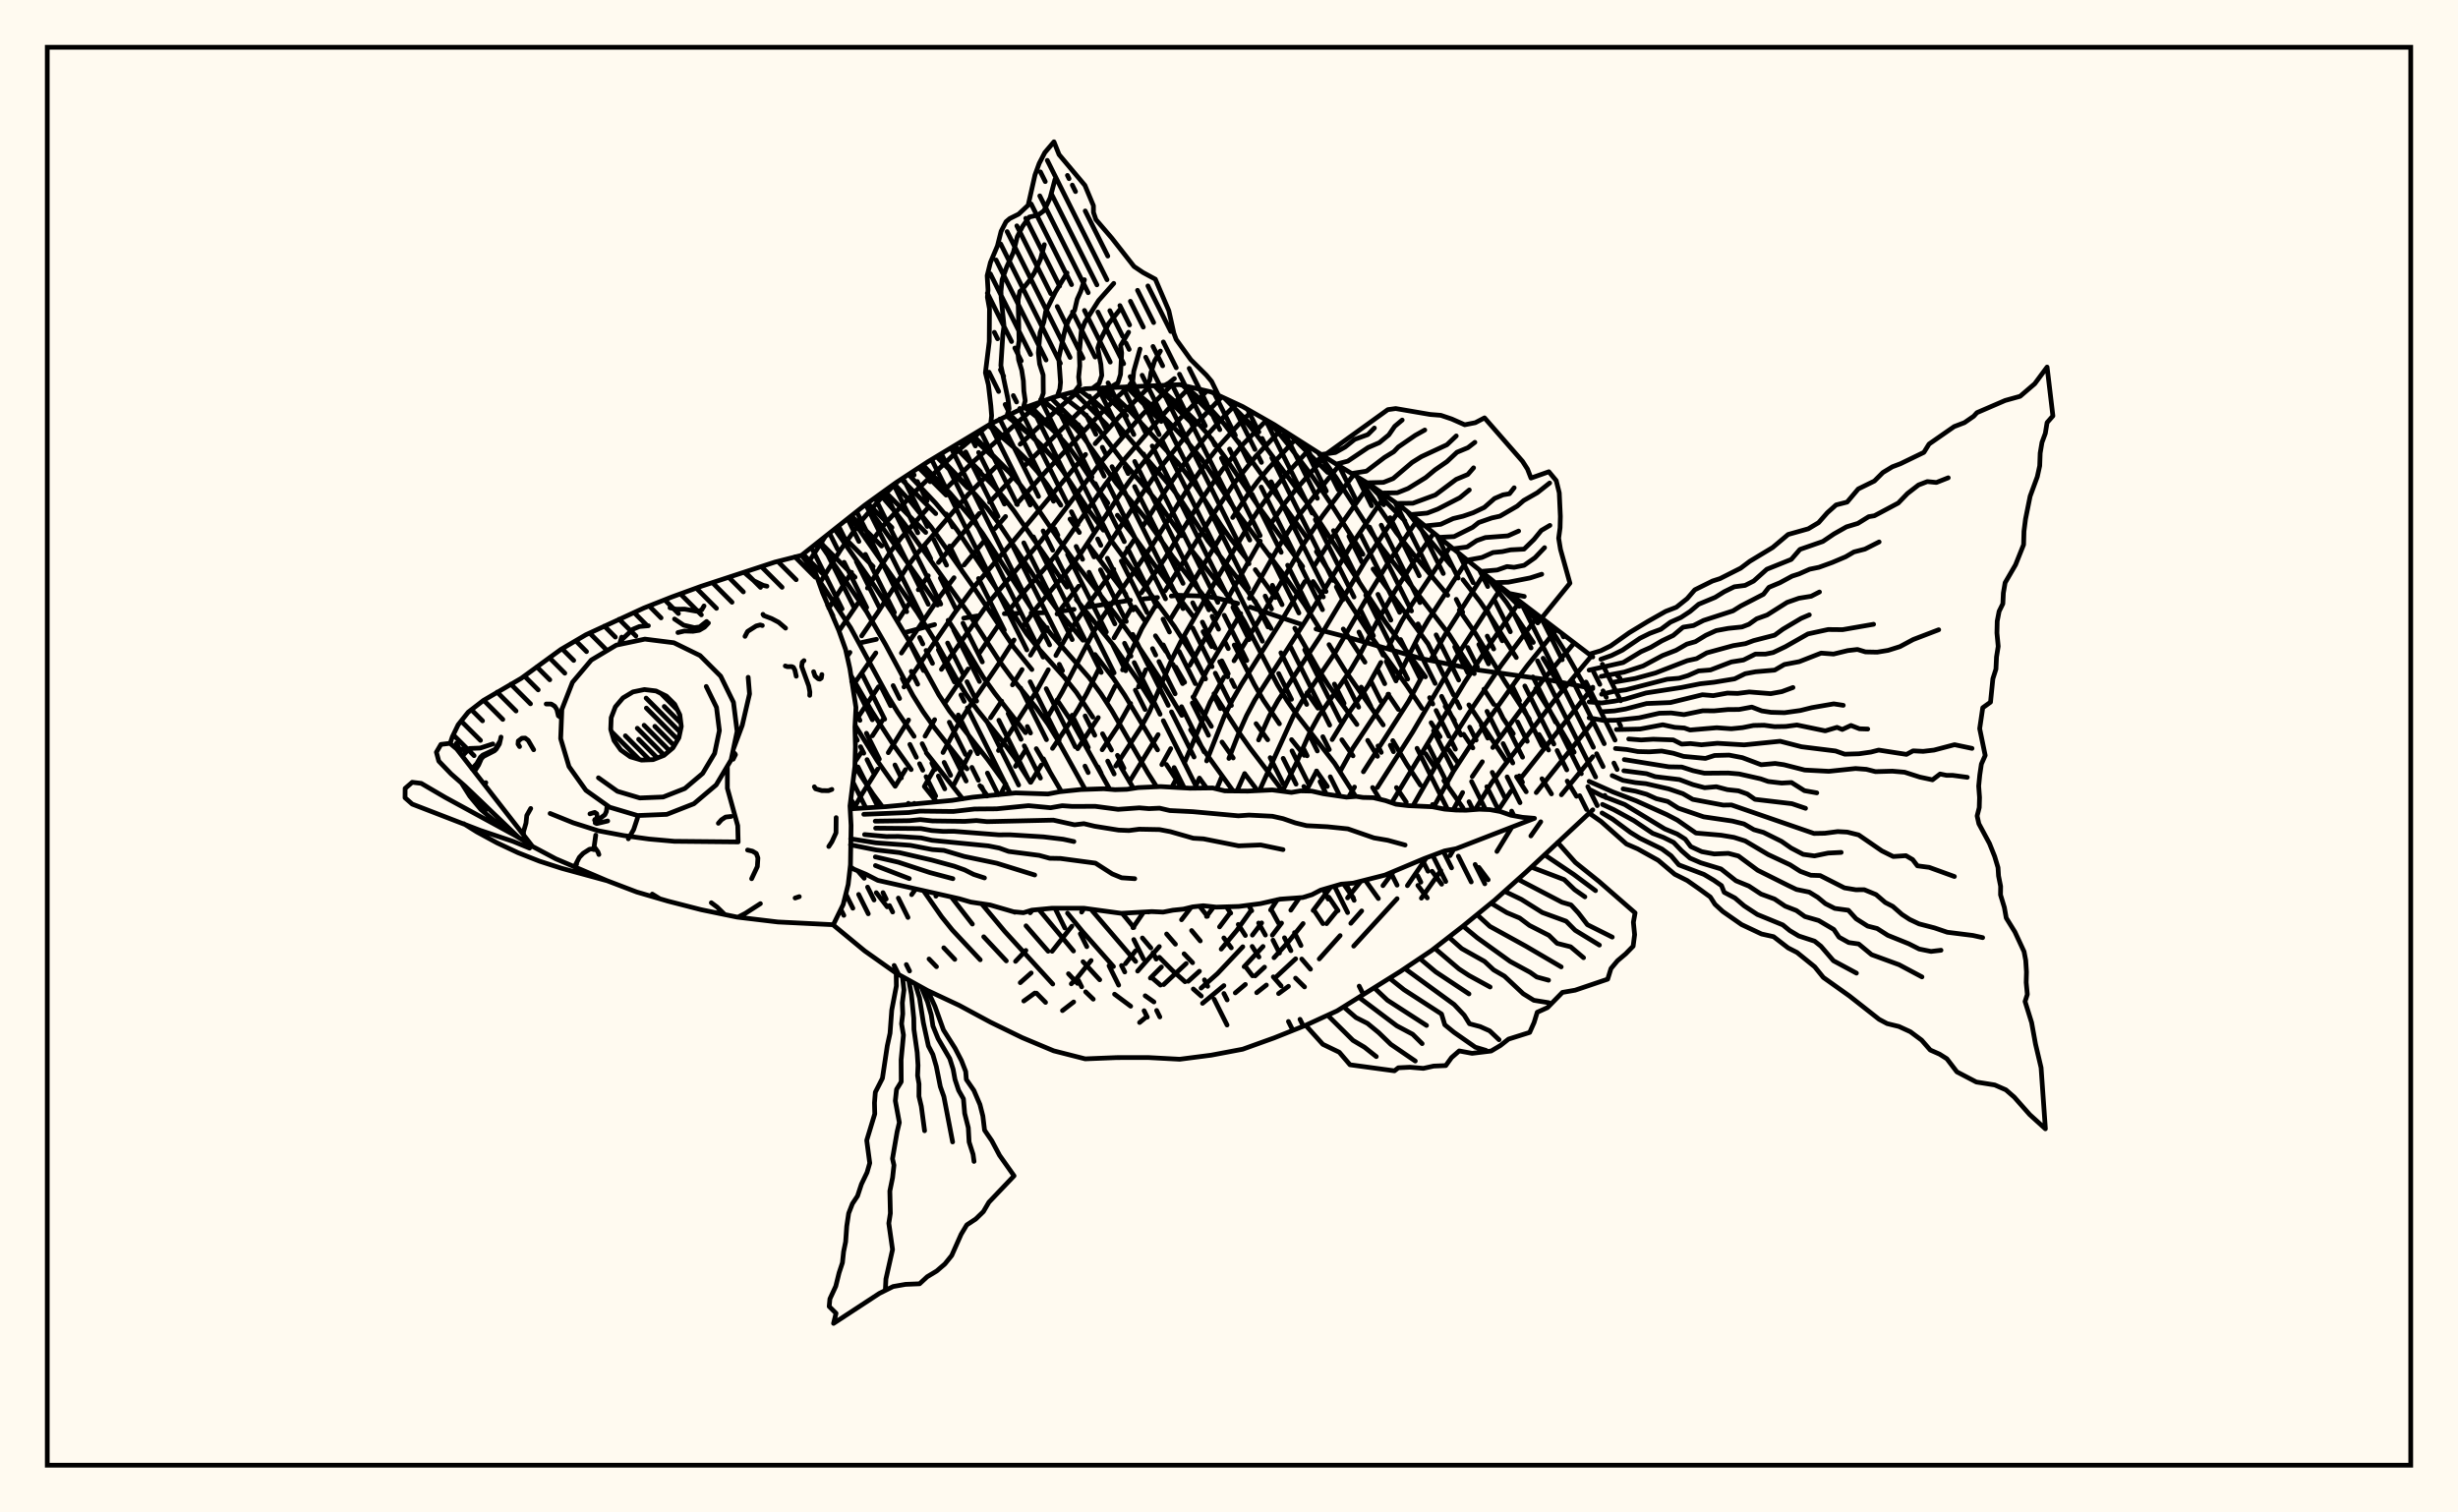 <svg xmlns="http://www.w3.org/2000/svg" width="520" height="320"><rect x="0" y="0" width="520" height="320" fill="floralwhite"/><rect x="10" y="10" width="500" height="300" stroke="black" stroke-width="1" fill="none"/><path stroke="black" stroke-width="1" fill="none" stroke-linecap="round" stroke-linejoin="round" d="
M 169.57 117.49 182.93 106.89 189.59 102.09 196.26 97.72 209.59 89.68 216.25 86.44 222.91 84.05 229.58 82.25 249.57 81.38 256.23 82.93 262.89 86.02 269.56 89.83 282.88 98.32 289.55 102.35 296.21 107.02 316.2 123.19 336.96 139 
M 336.96 171.34 322.87 184.49 316.2 190.46 309.54 195.91 302.88 201.09 296.21 205.56 282.88 213.87 276.22 216.93 269.56 219.59 262.89 221.99 256.23 223.25 249.57 224.11 242.9 223.75 236.24 223.76 229.58 224.03 222.91 222.33 216.25 219.54 209.59 216.3 202.92 212.71 196.26 209.59 189.59 205.9 182.93 201.19 176.29 195.71 
M 336.96 145.69 327.99 143.91 312.47 141.72 300.57 139.32 285.59 134.95 278.41 133.08 
M 275.52 132.17 264.5 128.45 
M 261.83 127.67 257.79 126.63 255.01 126.13 249.25 125.95 247.79 126.11 
M 244.88 126.42 242 126.71 
M 239.14 126.99 230.28 128.41 
M 227.23 128.93 224.16 129.35 
M 221.11 129.62 218.13 129.73 
M 215.26 129.79 212.47 129.84 
M 206.84 130.31 203.87 130.79 
M 197.72 132.15 191.57 133.79 
M 185.41 135.26 182.3 135.94 
M 181.46 184.25 182.83 185.82 
M 185.38 188.87 187.7 191.87 
M 196.54 202.9 198.12 204.53 
M 199.66 200.53 201.99 202.98 
M 180 169.14 181.3 171.02 
M 195.35 188.43 199.22 193.98 201.47 196.77 207.37 203.07 
M 180.85 162.19 184.68 168.02 186.69 170.7 
M 201.24 189.76 205.71 195.51 
M 208.11 198.2 212.89 203.3 
M 219.27 210.13 221.19 212.08 
M 180.89 153.44 185.58 160.96 189.38 166.36 
M 192.17 169.96 192.34 170.17 
M 207.65 191.19 212.55 197.06 222.72 208.2 
M 180.05 142.96 184.44 150.52 188.95 157.51 192.76 162.83 
M 195.55 166.4 198.14 169.65 
M 214.62 192.93 214.69 193.02 
M 217.06 195.88 221.74 201.26 
M 226.04 206.02 227.95 208.06 
M 229.67 209.85 231.28 211.4 
M 169.78 117.33 171.15 119.52 
M 172.87 122.17 179.94 132.79 187.74 147.13 189.87 150.62 193.38 155.79 
M 195.96 159.27 203.66 169.02 
M 219.79 192.44 227.1 201.21 
M 229.12 203.47 232.65 207.3 
M 235.79 210.35 239.2 212.89 
M 173.21 114.63 183.33 129.43 187.35 136.39 193.13 147.13 195.29 150.59 197.69 153.98 204.57 162.68 
M 207.3 166.22 208.91 168.41 
M 225.84 193.21 229.06 197.14 235.56 204.5 
M 242.27 210.68 244.12 211.99 
M 176.59 111.97 184.17 122.77 188.68 129.54 192.76 136.36 198.62 147.02 200.88 150.45 208.94 160.69 212.71 165.88 
M 231.03 192.66 240.25 203.42 
M 243.7 206.87 245.5 208.42 
M 179.88 109.33 194.05 129.56 198.24 136.28 202.19 143.35 204.34 146.86 206.8 150.25 212.19 156.96 214.69 160.35 218 165.52 
M 237.41 193.24 239.87 196.24 
M 241.68 198.45 243.47 200.56 
M 245.27 202.54 247.97 205.27 250.69 207.71 
M 252.45 209.25 254.14 210.74 
M 183.03 106.82 185.88 110.47 198.35 128.02 
M 200.58 131.24 203.81 136.26 208 143.26 210.43 146.66 216.95 155.02 
M 219.23 158.4 224.55 167.47 
M 242.96 192.92 242.99 192.96 
M 246.8 197.61 248.67 199.77 
M 250.5 201.8 252.3 203.69 
M 186.16 104.56 189.16 108.03 191.39 110.91 204.94 129.83 211.44 139.89 213.9 143.23 219.26 149.8 221.68 153.18 223.78 156.6 229.57 167.01 
M 252.09 196.88 253.92 199.08 
M 189.17 102.39 192.41 105.87 197.01 111.54 205.81 124.02 214.44 136.89 218.3 141.66 
M 223.62 148.08 227.07 153.22 234.77 166.99 
M 253.76 191.71 255.45 193.87 
M 258.91 198.44 260.49 200.54 
M 263.49 204.53 264.97 206.46 
M 192.2 100.38 197.92 106.43 200.26 109.2 202.49 112.16 217.2 134.12 219.66 137.17 225.1 143.24 227.72 146.5 231.19 151.73 
M 233.24 155.25 235.14 158.7 
M 236.99 162.06 239.79 166.79 
M 259.47 191.9 260.37 193.2 
M 261.96 195.59 263.46 197.93 
M 264.9 200.24 266.34 202.49 
M 269.37 206.68 271.03 208.59 
M 195.25 98.38 201 104.36 205.64 109.77 207.86 112.84 218.01 128.42 220.1 131.36 222.44 134.27 230.37 143.34 232.9 146.77 235.21 150.34 242.84 163.55 244.7 166.47 
M 264.14 191.55 264.81 192.7 
M 266.27 195.29 267.7 197.84 
M 274.08 206.95 275.98 208.81 
M 198.48 96.41 206.48 104.79 208.84 107.51 211.12 110.5 221.32 125.75 223.31 128.5 229.1 135.46 
M 231.66 138.48 235.52 143.48 237.93 147.06 244.89 158.66 
M 246.75 161.75 249.95 166.58 
M 268.98 192.55 270.47 195.29 
M 275.39 202.91 277.24 205.06 
M 201.88 94.41 209.87 102.48 212.22 105.13 214.48 108.05 225.72 124.23 
M 227.69 126.84 235.6 136.6 240.49 143.56 243.83 148.82 
M 253.75 164.64 255.22 166.68 
M 205.42 92.26 213.54 99.96 215.81 102.53 217.98 105.35 224.12 114.38 228.14 119.91 236.13 130.22 240.62 136.4 245.23 143.37 250.01 151.35 
M 251.87 154.41 255.02 159.25 260.83 167.3 
M 276.15 189.72 276.17 189.75 
M 278.01 192.63 279.87 195.42 
M 209.07 90 215.05 95.14 217.32 97.36 219.48 99.81 221.52 102.52 224.43 106.89 
M 226.36 109.82 228.34 112.67 
M 230.35 115.42 238.15 125.72 
M 240.15 128.45 242.24 131.38 
M 244.44 134.52 246.65 137.82 
M 248.73 141.14 250.61 144.36 
M 252.38 147.46 256.27 153.68 
M 258.52 157 260.89 160.37 
M 263.3 163.67 265.68 166.81 
M 281.12 189.83 283.07 192.68 
M 212.99 88.02 218.78 92.72 221.01 94.88 223.04 97.22 224.93 99.78 230.44 108.14 233.42 112.17 
M 235.43 114.83 248.44 132.52 252.47 138.92 255.04 143.65 
M 256.82 146.77 262.07 154.92 264.49 158.35 270.74 166.54 
M 284.29 187.09 286.33 189.98 
M 216.82 86.23 222.19 90.49 224.37 92.61 226.34 94.87 228.1 97.29 231.53 102.51 234.37 106.44 
M 236.38 109.01 239.47 112.9 245.22 120.87 252.5 130.53 
M 254.52 133.64 256.34 136.8 
M 258.03 139.99 259.73 143.21 
M 265.73 153.11 268.19 156.52 
M 275.83 166.4 276.53 167.36 
M 288.86 186.29 291.6 190.11 
M 220.75 84.83 225.3 88.46 227.42 90.5 229.34 92.69 236.22 102.32 242.4 109.73 248.11 117.81 254.34 125.7 257.47 130.11 
M 261.1 136.47 265.35 144.8 267.27 148.14 270.67 153.14 
M 273.24 156.49 275.92 159.82 
M 278.5 163.12 280.8 166.39 
M 224.5 83.62 228.27 86.54 230.32 88.47 232.21 90.54 237.29 97.28 245.23 106.62 249.95 113.35 
M 251.83 116.09 259.2 125.32 261.27 128.24 263.21 131.4 270.26 144.91 272.27 148.23 274.54 151.47 282.34 161.5 286.8 168.51 
M 299.95 187.33 301.95 189.98 
M 228.43 82.56 231.25 84.64 233.26 86.42 235.13 88.34 248.12 103.49 250.01 106.06 255.52 114.4 263.95 125.05 266 128.07 268.9 132.96 
M 276.52 146.56 278.82 149.84 
M 283.87 156.52 286.24 159.92 
M 290.38 166.62 291.92 169.11 
M 302.96 184.34 304.99 187.08 
M 233.32 82.04 236.3 84.32 238.19 86.07 249.27 97.98 252.97 102.86 258.39 111.25 260.33 113.97 263.43 117.87 
M 265.56 120.53 269.8 126.42 
M 273.92 132.92 278.84 141.53 281.03 144.97 287.06 153.28 
M 289.34 156.65 291.42 160.02 
M 295.42 166.63 297.5 169.71 
M 238.87 81.81 243.23 85.43 246.96 89.03 250.66 92.86 254.29 97.2 261.37 107.94 271.56 121.59 275.96 127.9 279.11 132.91 
M 281.16 136.39 284.44 141.68 292.63 153.38 
M 294.65 156.7 297.54 161.59 300.49 166.11 
M 312.86 183.52 314.83 186.15 
M 244.64 81.64 250.23 86.36 253.92 90.06 255.71 92.1 259.17 96.76 266.29 107.21 275.58 119.86 
M 277.79 123.04 279.96 126.3 
M 284.17 133.08 288.76 140.1 
M 293.64 146.87 295.82 150.1 
M 301.6 159.46 303.51 162.35 
M 305.46 165.16 309.51 170.94 
M 250.61 81.62 255.29 85.65 258.85 89.55 262.35 94.08 276.36 113.61 
M 278.49 116.72 290.31 135 297.67 145.16 300.82 149.86 
M 302.76 152.9 304.66 155.86 
M 306.56 158.72 308.49 161.52 
M 259.26 84.34 261.97 87.27 265.58 91.66 276.44 106.26 293.07 131.6 301.56 143.21 
M 305.73 149.44 307.69 152.44 
M 309.64 155.35 311.59 158.24 
M 268.68 89.33 272.49 94.04 277.84 101.07 281.42 106.38 288.35 117.29 
M 290.48 120.39 302.15 136.29 
M 310.75 149.13 318.81 161.22 
M 320.83 164.34 322.88 167.52 
M 278.9 95.82 282.65 101.03 290.23 112.82 292.32 115.83 306.58 134.26 311.89 142.53 
M 313.93 145.82 316.02 149.03 
M 318.1 152.14 320.14 155.22 
M 326.21 164.76 328.22 167.97 
M 287.4 101.05 295.41 112.7 300.03 118.53 306.28 125.94 
M 308.72 129.09 312.14 134.02 318.3 144.11 323.54 152.15 
M 325.59 155.4 327.61 158.69 
M 331.55 165.26 333.51 168.48 
M 297.75 108.27 300.95 112.43 307.02 119.7 
M 309.5 122.66 313.13 127.32 315.42 130.64 320.78 139.12 
M 324.88 145.7 328.01 150.66 333.02 159.15 
M 314.25 121.65 318.69 127.44 324.38 135.93 
M 326.45 139.27 330.47 145.9 
M 327.07 131.49 331.16 137.93 336.96 148.14 
M 174.55 113.58 170.89 119.19 
M 189.96 101.85 186.38 105.4 182.1 110.34 177.86 116.28 173.34 123.49 
M 208.8 90.17 202.48 95.51 193.91 103.7 187.41 110.57 184.15 114.83 
M 180.15 121.09 175.34 128.67 
M 220.17 85.03 205.81 97.76 200.36 103.16 
M 196.27 107.5 190.68 113.75 188.49 116.58 186.46 119.6 183.51 124.42 
M 181.43 127.73 177.49 133.49 
M 228.4 82.57 223.77 86.56 215.82 93.99 
M 210.6 98.83 204.78 104.66 194.06 117.08 191.92 119.93 185.76 129.49 182.29 134.54 
M 179.81 138.03 179.21 138.86 
M 233.98 82 228.95 86.53 216.69 98.62 
M 214.12 101.22 209.35 106.25 
M 207.17 108.64 198.53 119.02 
M 196.38 121.81 194.27 124.78 
M 192.17 127.93 190 131.23 
M 185.29 138.14 180.41 145.07 
M 238.76 81.82 236 84.35 231.92 88.45 221.22 99.79 215.06 106.65 
M 212.73 109.28 210.5 111.82 
M 208.29 114.36 203.96 119.54 
M 201.83 122.23 198.64 126.48 190.7 138.17 
M 185.84 145.31 181.26 152.12 
M 243.23 81.71 236.72 88.25 231.68 93.87 
M 229.66 96.15 214.85 113.89 206.14 124.06 201.96 129.69 191.24 145.35 
M 186.77 152.29 184.56 155.68 
M 182.28 159.09 180.88 161.18 
M 247.85 81.47 241.68 87.71 233.2 97.41 220.28 114.37 209.28 127.34 199.16 141.62 
M 192.21 152.33 187.92 159.25 
M 185.67 162.73 182.4 167.93 180.61 171.09 
M 251.76 81.89 246.79 86.92 237.82 97.24 233.87 102.45 223.43 117.32 221.11 120.18 216.41 125.49 213.29 129.36 
M 211.38 132.04 207.24 138.1 
M 204.8 141.54 199.91 148.74 
M 197.73 152.26 195.7 155.76 
M 191.57 162.83 189.38 166.36 
M 255.3 82.72 249.66 88.56 245.08 93.89 240.67 99.37 236.73 104.9 228.67 117.03 226.43 120.04 219.36 128.5 216.35 132.59 
M 214.53 135.4 211.66 139.9 204.53 150.33 202.37 153.86 199.5 159.21 
M 197.58 162.81 195.55 166.4 
M 193.42 169.97 193.36 170.06 
M 258.47 83.97 252.5 90.27 245.74 98.59 241.69 104.36 232.71 118.03 
M 228.19 124.04 223.62 129.9 
M 221.55 132.81 218 138.62 
M 216.22 141.66 214.19 144.91 
M 211.91 148.34 209.55 151.86 
M 205.33 159.06 201.63 166.35 
M 261.61 85.43 259.65 87.35 255.29 92.15 250.82 97.72 246.63 103.69 241.86 111.21 
M 239.86 114.31 237.78 117.41 
M 235.63 120.46 227.93 131.05 225.94 134.14 223.38 138.68 
M 221.77 141.7 219.15 146.45 211.23 158.79 
M 193.74 188.07 192.86 189.29 
M 264.76 87.09 262.38 89.42 257.99 94.27 255.8 97.03 251.5 103.04 243.77 115.35 233.28 130.51 231.32 133.72 224.7 146.42 221.75 151.47 
M 217.08 158.49 214.82 162.14 
M 212.79 165.88 211.67 168.09 
M 198.35 189.11 197.99 189.61 
M 267.94 88.91 262.9 94.06 258.47 99.52 254.23 105.63 246.57 117.94 241.46 125.43 
M 239.44 128.48 235.68 134.95 
M 232.38 141.71 229.97 146.6 228.17 149.85 226.13 153.19 222.66 158.34 
M 220.29 161.87 218.06 165.52 
M 271.09 90.83 265.68 96.52 261.18 102.14 256.96 108.39 246.49 124.99 
M 244.47 128.11 241.56 132.99 237.48 141.74 
M 235.89 145.21 234.21 148.55 
M 232.34 151.82 227.99 158.41 
M 274.18 92.82 268.47 98.97 266.17 101.72 263.93 104.71 260.78 109.49 
M 258.78 112.67 247.63 130.97 
M 242.4 141.71 240.84 145.34 
M 239.19 148.83 236.41 153.79 233.17 158.63 
M 277.24 94.78 271.24 101.34 268.94 104.12 266.73 107.15 264.63 110.37 257.35 122.6 249.78 135.78 247.93 139.47 243.16 150.61 241.32 153.97 236.03 162.08 
M 218.41 192.56 217.94 193.13 
M 280.23 96.65 274.03 103.71 271.76 106.52 268.59 111.22 
M 266.61 114.47 251.71 140.76 
M 245.01 155.43 238.94 165.39 
M 217.03 201.09 214.84 203.4 
M 283.23 98.53 274.7 109.13 270.63 115.46 264.3 126.57 
M 262.48 129.81 255.27 141.95 252.52 147.45 
M 247.67 158.39 245.79 161.78 
M 229.35 192.17 228.82 192.98 
M 226.76 195.96 222.58 201.27 
M 218.15 205.86 215.84 207.91 
M 286.38 100.44 279.77 109.16 275.75 115.14 266.28 131.32 261.06 139.81 
M 258.94 143.26 256.02 148.53 250.55 161.44 
M 248.8 164.89 247.93 166.5 
M 218.92 210.11 216.59 211.79 
M 289.73 102.48 282.71 112.36 277.96 119.85 
M 276.05 123.04 271.15 131.26 262.63 144.78 260.71 148.13 258.98 151.6 255.27 160.99 
M 253.74 164.62 252.76 166.73 
M 230.83 203.22 227.75 207.05 226.64 208.15 
M 293.06 104.82 285.69 115.63 276.29 131.19 265.46 148.1 263.71 151.4 262.15 154.91 259.98 160.47 
M 258.54 164.18 257.4 166.91 
M 241.8 193.18 239.68 196.28 
M 227.14 211.99 224.77 213.82 
M 296.49 107.25 288.75 118.83 279.32 134.61 270.37 148.21 268.55 151.45 266.26 156.56 
M 263.32 163.67 261.71 167.3 
M 240.24 201.16 238.08 203.9 
M 299.86 109.99 293.83 118.82 290.01 125.05 282.4 138.16 275.55 148.21 273.61 151.49 266.68 166.74 
M 252 191.95 249.96 194.6 
M 245.26 200.27 240.67 205.46 
M 303.31 112.8 299.29 118.57 295.15 124.97 291.28 131.61 287.74 138.36 285.76 141.72 279.02 151.46 277.2 154.76 274.22 161.52 271.29 167.4 
M 256.77 191.87 255.24 193.9 
M 245.71 204.59 243.37 206.93 
M 306.81 115.68 298.59 128.03 296.51 131.49 293.82 136.71 
M 292.13 140.16 289.34 145.19 284.82 151.57 281.82 156.48 
M 278.55 163.12 276.32 167.36 
M 260.17 193.22 258 196.11 
M 250.94 203.86 246.18 208.31 
M 310.36 118.57 302.15 131.15 300.07 134.71 295.63 143.53 
M 293.79 146.87 286.24 158.25 283.53 163.17 
M 264.62 192.7 261.62 196.89 258.35 200.81 
M 253.74 205.49 251.37 207.62 
M 242.49 215.18 241.08 216.34 
M 313.95 121.41 305.71 134.32 302.62 139.71 
M 300.75 143.27 297.97 148.43 288.43 163.29 
M 286.55 166.52 285.31 168.63 
M 270.22 190.36 268.8 192.54 
M 266.91 195.26 264.95 197.85 
M 262.92 200.31 257.56 205.99 254.1 209.06 
M 317.65 124.29 309.03 137.55 298.86 154.88 291.37 166.63 
M 274.91 189.93 273.08 192.57 
M 271.12 195.3 269.17 197.86 
M 267.2 200.25 263.2 204.53 
M 258.92 208.53 254.4 212.28 
M 321.52 127.23 314.43 137.41 309.91 144.28 294.42 169.84 
M 281.49 187.74 277.8 192.64 
M 275.68 195.4 272.55 199.28 269.52 202.63 
M 267.52 204.62 265.52 206.48 
M 263.46 208.28 261.33 210.07 
M 325.44 130.23 317.55 140.79 310.85 150.71 304.56 160.59 298.92 170.48 
M 287.85 186.52 285.08 189.97 
M 282.85 192.7 280.64 195.43 
M 274.1 202.86 269.94 206.72 
M 267.91 208.41 265.86 210.03 
M 329.27 133.2 323.13 140.8 320.68 144.08 311.69 156.74 307.47 163.21 303.3 170.74 
M 294.69 184.55 292.57 187.38 
M 288.07 192.73 285.77 195.35 
M 283.51 197.95 279.09 202.89 
M 272.58 208.68 270.49 210.22 
M 333.03 136.03 326.26 144.1 315.8 158.16 
M 313.59 161.17 311.46 164.31 
M 309.43 167.68 307.43 171.34 
M 301.74 181.51 297.74 187.38 
M 295.56 190.14 286.38 200.18 
M 336.68 138.79 329.4 147.46 317.7 162.68 315.5 165.69 312.1 171.27 
M 307.57 179.65 306.76 181.03 
M 304.82 184.21 300.7 190.03 
M 336.96 145.4 321.91 164.41 
M 319.67 167.36 316.84 171.59 
M 336.96 152.77 325 167.69 
M 319.84 175 316.68 180.15 
M 336.96 160.1 330.32 168.16 
M 325.95 173.87 323.86 176.86 
M 209.59 89.68 209.78 87.97 209.62 85.88 209.1 81.41 208.47 78.87 209.28 72.27 209.33 65.35 208.89 62.89 209.02 61.36 208.84 58.32 209.53 55.53 211.02 52 211.79 48.93 212.83 46.91 213.62 46.24 215.49 45.31 217.51 43.42 218.96 37.01 219.85 34.57 221.04 32.28 222.97 30 224.05 32.71 229.52 39.22 231.32 43.52 231.33 44.94 231.85 46.46 235.23 50.4 239.91 56.38 241.81 57.66 244.42 59.07 247.27 65.73 248.34 70.51 248.83 71.82 251.91 76.09 255.22 79.38 256.32 80.69 257.77 83.65 
M 256.23 82.93 256.23 82.93 
M 213.02 88.01 213.48 86.46 213.24 84.44 211.74 77.34 212.15 70.83 212.4 68.96 211.8 62.96 211.76 61.64 212 59.18 212.97 56.49 214.39 53.37 215.21 50.08 216.34 47.88 217.73 45.93 219.64 45.48 220.86 44.58 222.16 41.87 223.19 37.96 
M 216.46 86.36 216.89 84.78 216.6 82.76 216.5 80.59 216.15 78.32 215.49 76.13 215.28 74.05 215.59 72.12 215.39 63.45 215.75 61.66 216.38 61.12 217.79 59.35 218.86 57.65 220.14 54.77 220.94 51.76 
M 220.05 85.08 220.71 83.21 220.68 79.33 219.93 77.01 219.67 74.65 220.03 70.38 220.84 68.09 221.23 65.88 223.27 61.78 225.74 57.74 
M 223.67 83.85 224.22 82.28 224.36 80.88 223.99 75.74 225.04 70.93 225.52 69.05 226.12 67.64 227.34 65.63 227.88 63.32 228.62 61.68 229.42 59.18 
M 227.35 82.85 228.39 81.46 228.19 79.77 228.43 77.43 228.33 74.62 228.75 70.09 229.52 68.16 232.42 63.57 235.62 59.96 
M 231.11 82.16 232.53 81.1 233.09 79.44 232.9 77.12 232.23 73.64 232.83 71.81 234.53 68.47 236.98 65.43 
M 234.92 81.94 236.5 81 237.05 79.22 237.29 74.68 237.07 73.13 238.76 70.29 
M 238.73 81.82 239.65 80.5 239.85 78.54 241.17 73.85 
M 242.55 81.74 243.23 80.44 243.49 78.83 244.26 76.37 245.49 74.27 
M 246.36 81.55 247.3 81.02 248.45 80.1 
M 250.18 81.52 250.18 81.52 
M 253.9 82.39 253.9 82.39 
M 179.86 171.14 187.41 170.67 201.39 169.35 205.77 168.67 214.87 167.76 221.71 167.99 224.18 167.51 228.61 167.05 233.49 166.88 235.9 167.08 238.41 167 240.79 166.64 245.51 166.42 251.78 166.77 256.53 166.71 259.12 167.33 263.95 167.38 269.15 167.13 273.21 167.66 275.13 167.33 277.51 167.38 279.92 167.93 284.85 168.66 286.92 168.5 288.33 168.72 290.52 168.77 293.1 169.39 295.32 170.15 297.93 170.46 303.03 170.69 305.6 171.19 308.05 171.39 310.16 171.42 312.94 171.21 315.21 171.3 317.36 171.69 319.63 172.48 322.11 172.93 324.63 173.14 308.06 179.56 305.59 180.04 301.29 181.66 292.98 185.15 286.29 186.85 283.72 187.07 279.39 188.33 277.57 189.28 275.61 189.89 270.82 190.24 266.65 191.19 262.1 191.78 257.31 191.93 254.55 191.63 252.33 191.87 250.36 192.35 248.12 192.58 246.06 192.98 243.65 192.87 237.22 193.24 229.36 192.17 222.47 192.17 218.28 192.57 216.52 193.11 214.42 192.91 209.5 191.48 205.38 190.86 202.93 190.15 185.7 186.26 183.21 184.98 180.64 183.9 179.87 183.37 
M 182.74 172.29 192.25 171.91 194.6 171.61 201.65 171.69 206.16 171.17 210.84 171.13 217.58 170.46 222.25 170.9 224.73 170.47 226.85 170.62 231.7 170.6 236.54 171.24 241.03 170.92 243.07 171.09 245.31 170.99 247.47 171.49 252.33 171.73 261.98 172.61 264.22 172.45 269.18 172.7 271.44 173.21 274.01 174.1 276.41 174.69 280.81 174.92 285.15 175.37 290.67 177.28 293.58 177.78 297.26 178.79 
M 185.16 173.74 192.35 173.64 194.7 173.41 197.25 173.69 204.08 173.78 206.56 173.61 208.82 173.84 222.84 173.52 227.32 174.51 229.3 174.27 231.56 174.81 236.65 175.63 238.84 175.72 240.99 175.44 245.3 175.52 247.6 175.96 252.45 177.35 254.61 177.48 262.04 178.96 266.7 178.77 271.43 179.76 
M 185.24 175.22 194.85 175.31 197.11 175.72 199.52 175.9 201.78 175.88 211.28 176.63 213.69 176.62 220.77 177.06 224.92 177.56 227.19 178.05 
M 182.9 176.57 187.52 176.99 190.04 176.97 194.86 177.28 197.17 177.79 209.09 178.97 211.41 179.43 213.38 180.14 219.85 180.98 222.07 181.59 224.34 181.63 231.75 182.62 235.3 184.9 237.3 185.72 240.06 185.91 
M 179.96 177.47 185.28 178.32 192.58 178.85 197.25 179.75 199.68 179.92 203.99 181.2 210.88 182.64 218.9 185.13 
M 179.92 178.74 185.3 179.82 190.26 180.39 197.08 181.96 201.86 183.26 204.07 184.05 205.97 185 208.27 185.75 
M 185.18 181.3 190.04 182.42 196.7 184.61 201.59 185.91 
M 185.2 183.13 192.36 185.89 
M 196.26 209.59 197.8 212.93 199.59 217.91 202.03 221.76 203.39 224.38 204.3 226.71 204.43 228.39 206.03 230.71 207.31 233.68 207.93 236.13 208.29 239.12 209.82 241.36 211.46 244.44 214.53 248.78 209.21 254.36 208.04 256.35 206.43 257.91 204.52 259.17 203.33 261.15 201.34 265.63 199.9 267.42 198.16 268.92 196.15 270.13 194.54 271.62 191.57 271.74 188.94 272.2 186.02 273.66 176.34 280 176.87 277.86 175.42 276.42 175.57 274.81 176.81 272.14 177.51 269.31 178.22 267.16 178.47 264.81 178.9 262.73 179.13 259.44 179.54 256.71 180.33 254.68 181.42 253.03 182.24 250.54 183.43 248.06 184 246.08 183.36 241.27 185.06 235.67 185 233.34 185.18 231.09 186.68 228.14 187.71 221.26 188.29 218.6 188.65 213.72 189.63 208.6 189.59 205.9 
M 194.92 208.85 196.23 211.99 197.01 214.73 197.36 217.07 198.45 219.73 200.93 223.99 201.64 226.23 202.03 228.38 202.8 230.69 203.82 232.49 204.08 235.57 204.85 238.6 205.02 241.62 205.86 244.24 206.06 245.73 
M 193.59 208.11 194.53 211.14 195.34 216.38 196.41 221.3 197.35 223.11 198.08 225.63 198.93 229.91 199.68 232.02 201.53 241.61 
M 192.25 207.37 192.81 210.4 193.31 215.42 193.35 217.81 194.04 222.69 194.21 225.41 194.12 227.57 194.42 229.34 194.41 231.96 194.91 234.08 195.6 239.24 
M 190.92 206.63 191.23 209.45 190.89 212.15 190.98 214.5 190.73 216.61 191.13 218.99 190.63 224.25 190.66 228.88 189.67 230.48 189.41 232.9 190.26 237.5 189.79 239.45 188.81 245.15 189.12 246.53 188.83 249.16 188.25 252 188.36 256.7 188.03 258.82 188.82 264.38 187.42 270.6 187.3 272.94 
M 329.53 178.24 333.28 182.48 338.27 186.49 345.91 193.14 345.55 195.13 345.81 197.75 345.5 200.19 343.92 201.81 342.19 203.27 340.81 204.92 340.11 207.17 333.23 209.5 330.53 209.97 327.39 213.18 325.21 214.17 324.54 216.35 323.61 218.44 319.14 219.85 317.41 221.21 315.46 222.37 311.43 222.86 308.7 222.35 307.08 223.76 305.86 225.45 303.29 225.56 301.12 226.04 298.29 225.8 295.82 225.92 295 226.56 285.6 225.28 283.33 222.63 279.85 220.95 276.22 216.93 
M 326.75 180.85 332.92 185 337.54 188.44 
M 323.96 183.46 330.92 186.11 333.12 188.24 335.29 189.75 
M 321.14 186.04 330.45 190.9 332.36 191.46 333.94 193.19 335.82 195.64 341.08 198.27 
M 318.3 188.58 321.86 190.29 326.29 193.07 331.33 194.91 333.22 196.82 338.36 199.96 
M 315.43 191.09 318.77 193.09 321.5 194.24 323.57 195.8 327.68 197.9 329.41 199.59 332.27 200.32 335.01 202.63 
M 312.47 193.51 315.19 196 322.75 200.16 330.28 204.57 
M 309.52 195.93 312.5 198.4 319.48 203.42 323.71 205.72 325.11 206.71 327.6 207.39 
M 306.5 198.27 309.22 200.69 314.06 203.41 315.99 205.21 318.28 206.54 322.24 210.25 324.49 211.64 327.65 212.15 
M 303.49 200.61 308.65 205 310.79 206.4 315.24 208.83 
M 300.35 202.78 303.74 205.63 310.77 210.29 
M 297.18 204.91 307.63 212.53 309.76 214.79 310.88 216.6 313.15 217.21 315.14 218.1 317.13 219.98 
M 293.97 206.97 297.02 209.4 304.96 214.54 305.65 216.82 307.58 218.4 312.11 221.56 314.37 222.24 
M 290.73 209 293.51 211.62 301.79 216.96 
M 287.49 211.01 295.5 217.04 298.85 218.82 300.86 220.81 
M 284.25 213.03 286.86 215.29 289.29 216.52 291.66 218.47 294.24 220.96 299.41 224.49 
M 280.86 214.8 286.23 220.12 288.65 221.56 291.16 223.55 
M 336.19 138.42 338.66 137.68 340.74 136.66 344.67 133.87 348.58 131.5 352.38 129.35 354.65 128.47 356.93 126.65 358.54 124.79 362.29 122.93 363.87 122.42 368.25 120.21 370.17 118.76 375.01 115.84 378.29 113.08 382.55 111.88 384.73 110.58 386.57 108.49 388.43 106.83 390.77 106.23 393.12 103.45 396.54 101.77 398.33 99.98 400.34 98.76 402.04 98.12 407.01 95.71 408.1 93.95 413.42 90.25 415.59 89.42 417.54 88.07 418.23 87.31 424.2 84.73 427.36 83.85 430.46 81.19 433.07 77.66 434.3 88 433.07 89.41 432.7 91.68 431.99 93.61 431.61 95.87 431.51 98.56 431 100.87 429.48 105 428.51 109.81 428.18 112.4 428.1 115.24 426.4 119.49 424.19 123.29 423.82 125.46 423.71 127.74 422.92 129.35 422.52 131.42 422.46 133.92 422.73 136.75 422.37 139 422.25 141.57 421.6 143.61 421.1 148.56 419.46 149.74 418.81 154.16 419.98 159.83 419.17 161.66 418.83 163.96 418.6 166.31 418.78 168.71 418.72 170.86 418.27 172.63 418.64 174.29 420.88 178.45 421.98 181.2 422.69 183.56 422.8 185.32 423.24 187.52 423.22 189.33 424.03 191.99 424.43 194.22 426.26 197.17 428.2 201.34 428.55 203.18 428.71 205.63 428.65 207.86 428.89 210.39 428.41 211.89 429.8 216.36 430.62 220.89 431.8 225.89 432.71 238.83 429.4 235.83 426.13 232.13 424.36 230.59 421.99 229.55 418.1 228.93 413.99 226.78 411.87 224.01 410.32 223.03 408.35 222.16 406.53 220.07 404.14 218.29 401.72 217.18 399.23 216.57 397.54 215.67 391.26 210.73 385.73 206.8 383.92 204.56 380.17 201.52 378.28 200.55 375.21 198.18 372.66 197.61 368.44 195.62 364.47 192.85 362.8 191.32 361.82 189.78 359.6 188.16 356.96 186.31 354.29 184.97 350.8 182.02 346.49 179.62 344.08 178.57 338.7 173.8 336.19 172.04 
M 338.67 139.48 340.92 138.69 343.24 137.55 346.94 135.04 349.04 134 351.36 133.14 353.38 131.64 355.59 130.65 357.53 129.38 359.36 127.84 362.86 126.38 364.76 125.2 366.9 124.15 369.17 123.86 371 122.93 373.78 120.44 378.95 118.36 380.79 116.24 385.63 114.56 387.98 112.97 390.63 111.47 393.04 110.74 395.33 109.32 396.54 109.12 401.59 106.43 403.53 104.42 405.87 102.61 407.73 101.89 409.65 102.08 412.16 101.09 
M 336.19 141.78 343.4 140.17 347.17 137.88 349.22 136.97 351.57 135.59 353.98 134.44 356.06 132.7 358.27 132.35 360.39 131.27 366.63 129.24 368.27 128.21 373.07 125.73 374.21 124.27 376.55 123.29 379.12 121.9 380.61 121.42 382.84 120.43 384.8 120.03 387.61 119.01 390.46 117.8 392.21 116.78 394.53 116.18 397.54 114.66 
M 338.74 143.11 343.6 142.2 347.61 140.9 351.69 138.71 354.57 137.59 356.86 136.28 358.67 135.76 360.88 134.41 363.06 133.42 365.61 132.95 368.52 132.65 369.98 132.09 371.63 130.92 373.84 130.12 378.07 127.45 380.58 126.57 383.16 126.15 384.92 125.25 
M 341.12 144.38 345.91 143.56 350.24 142.38 356.95 139.78 358.92 139.35 361.08 138.13 366.67 136.6 369.26 136.18 370.97 135.54 375.43 134.39 377.18 133.12 381.02 130.84 382.77 130.09 
M 338.82 146.88 341.3 146.31 343.96 145.96 352.69 143.71 355.21 143.5 357.08 142.94 359.34 141.95 361.85 141.75 366.29 140.05 368.84 139.64 371.36 138.39 373.5 138.39 375.12 138.06 377.72 136.82 382.48 134.12 386.76 133.19 389.81 133.22 396.37 132.08 
M 336.19 148.51 338.85 148.73 341.47 148.36 343.85 147.9 348.24 146.61 355.71 145.46 359.69 144.67 362.61 144.35 366.97 143.63 369.2 142.54 371.39 142.13 375.44 141.78 377.49 140.59 380.64 139.99 385.27 138.18 387.89 138.38 390.9 137.65 392.95 137.41 394.66 137.93 397.12 137.98 399.43 137.6 401.94 136.81 404.74 135.31 410.14 133.24 
M 339.04 150.57 341.54 150.41 343.89 150.01 348.34 148.85 353.39 148.64 360.16 146.99 362.45 147.18 365.45 146.64 367.61 146.71 370.06 146.4 374.6 146.76 376.96 146.33 379.31 145.46 
M 336.19 151.87 339.2 152.42 341.89 152.38 346.77 151.87 351.05 150.9 353.55 150.84 356.25 151.2 360.24 150.38 362.62 150.4 365.57 150.12 367.88 150.11 370.6 149.6 372.71 150.41 374.67 150.71 377.52 150.79 380.89 150.32 383.3 149.72 387.94 148.92 389.95 149.23 
M 341.96 154.36 346.95 154.25 351.77 153.34 354.31 153.89 356.33 154.03 357.53 154.45 363.18 153.97 366.26 154.19 368.65 153.95 370.95 153.49 373.21 153.44 375.42 153.74 377.78 153.7 380.14 153.39 386.14 154.63 388.63 153.89 389.74 154.34 391.58 153.49 393.38 154.19 395.13 154.25 
M 344.56 156.35 347.21 156.56 349.74 156.4 353.99 156.55 355.76 157.44 357.63 157.32 359.95 157.58 363.32 157.26 368.99 157.6 376.59 156.83 381.13 158 388.32 158.89 390.27 159.57 393.28 159.48 395.8 159.12 397.44 158.7 403.32 159.61 404.72 158.86 406.86 158.97 409.16 158.7 413.49 157.56 417.19 158.34 
M 341.76 158.36 344.16 158.58 346.5 159.01 348.94 159.07 351.54 158.9 354.01 159.37 356.16 160.03 360.79 160.46 362.73 159.84 365.8 159.76 368.6 160.3 372.59 161.8 375.54 161.53 377.4 161.8 381.79 162.92 386.9 163.19 392.55 162.6 394.83 162.77 396.78 163.26 400.34 163.16 402.92 163.38 406.13 164.41 408.83 164.99 410.44 163.76 411.78 164.04 413.06 164.04 416.19 164.46 
M 343.63 160.71 353.08 162.24 355.8 162.29 358.18 163.06 360.59 163.59 365.59 163.55 367.92 163.75 372.47 164.78 374.07 165.34 376.92 165.68 378.99 165.56 381.74 167.29 384.35 167.75 
M 343.53 163.07 348.33 163.69 350.16 164.32 355.3 164.94 358.13 166 360.63 166.66 363.1 166.45 365.44 167.07 367.77 167.32 369.65 167.99 371.27 169.12 379.08 170.04 381.97 171.02 
M 341.06 164.09 343.33 165.1 345.97 165.58 348.18 165.8 353.05 166.92 356.03 167.93 358.11 169.13 364.56 170.34 366.3 170.31 383.76 176.34 386.03 176.3 388.78 175.94 390.79 176.05 393.2 176.65 398.12 180.03 400.52 181.22 403.21 181.04 404.63 181.87 405.64 183.19 408.12 183.51 413.46 185.45 
M 343.37 166.91 346.02 167.4 348.35 168.05 350.4 168.98 352.83 169.58 355.06 170.99 360.42 172.82 366.47 173.71 368.95 174.33 371.04 175.54 373.06 176.11 376.89 178.01 378.91 179.42 381.47 180.76 383.86 181.09 386.75 180.49 389.51 180.35 
M 336.19 165.32 341.23 167.56 346.17 169.45 352.62 172.35 354.84 173.51 358.78 176.25 364.1 176.71 366.83 177.17 369.2 177.92 374.06 180.8 378.7 182.97 380.87 184.36 383.08 185.18 385.06 185.25 390.19 187.85 392.59 188.25 394.39 188.24 396.89 189.27 398.84 190.95 400.43 191.77 402.37 193.47 403.99 194.53 405.98 195.47 409.25 196.32 411.95 197.24 417.37 197.92 419.44 198.38 
M 336.19 167 338.92 168.37 343.7 170.21 352.19 175.38 354.8 176.45 356.52 177.54 357.69 179.12 360.02 180.19 362.66 180.68 365.64 180.55 367.77 181.11 371.85 184.13 378.32 187.36 380.05 188.19 382.75 188.75 384.55 189.85 386.17 191.19 388.16 192.2 391.03 192.59 392.67 194.39 395.11 195.94 397.12 196.45 399.37 197.89 403.81 199.68 406.01 200.79 408.52 201.3 410.63 201.05 
M 339.01 170.2 341.38 171.29 345.66 173.63 349.63 176.31 351.91 177.17 354.07 178.24 355.76 180.01 357.53 181.56 359.82 182.55 364.09 183.85 367.25 186.35 369.98 187.47 372.55 189.16 375.41 190.21 377.66 191.72 380.04 192.65 381.83 193.92 384.75 194.76 387.96 196.66 389.05 198.28 391.1 199.42 393.21 199.72 395.94 201.98 401.75 204.11 406.6 206.69 
M 338.92 172 341.15 173.31 344.93 176.12 346.95 177.36 351.6 179.63 353.53 181.06 355.17 182.99 360.47 185 362.56 186.24 364.19 187.37 364.76 188.79 367.04 190 368.99 191.66 371.77 193.48 377.16 195.69 378.63 196.89 380.53 198.03 383.89 199.13 385.22 200.19 387.87 203.27 392.74 205.89 
M 276.22 94.14 277.99 97.91 293.6 86.67 295.27 86.44 302.55 87.69 304.81 87.87 307.12 88.65 309.87 89.87 312.11 89.43 314.06 88.41 322.1 97.61 323.15 99.25 323.89 101.15 327.67 99.81 329.23 101.69 329.87 104.28 330.1 109.24 330.04 111.67 329.74 113.87 330.13 116.24 332.13 123.39 325.31 131.8 322.87 128.25 
M 279.45 96.17 282.5 95.74 284.58 94.57 286.59 92.96 289.37 91.95 290.76 90.56 
M 282.69 98.2 285.13 97.57 289.42 94.69 291.8 93.66 293.81 92.01 295.06 90.2 296.64 88.87 
M 285.95 100.18 289.08 99.69 292.88 96.79 294.86 95.57 295.82 94.57 299.4 92.11 301.42 90.98 
M 289.22 102.15 292.67 102.06 294.72 101.25 298.75 97.83 300.69 96.62 306.11 94.1 308.08 92.23 
M 292.36 104.32 295.6 104.26 297.87 103.36 301.61 101.05 303.57 99.42 306.11 97.67 308.22 95.69 310.55 94.72 312.02 93.58 
M 295.48 106.51 298.89 106.48 303.66 104.72 308.06 101.42 310.52 100.39 311.74 98.98 
M 298.49 108.87 301.93 108.56 304.14 107.72 308.83 105.31 310.84 103.66 
M 301.45 111.28 304.79 110.93 307.41 109.72 309.53 109.21 311.66 108.48 314.01 107.36 316.17 105.47 317.96 104.7 319.34 104.46 320.33 103.2 
M 304.4 113.7 307.61 113.53 311.55 111.57 312.81 110.56 315.59 109.59 317.31 109.21 320.96 107.09 322.34 105.9 325.23 104.25 327.84 102.19 
M 307.35 116.12 310.37 115.73 312.4 114.38 314.24 113.73 319.01 113.37 321.27 112.36 
M 310.31 118.53 313.5 117.95 315.86 116.9 317.83 116.71 319.57 116.33 322.42 116.18 324.51 114.14 326.07 112.23 327.89 111.16 
M 313.3 120.9 316.74 120.6 318.81 119.87 320.31 120.03 322.44 119.61 324.73 118 326.76 115.87 
M 316.3 123.27 319.09 123.18 323.7 122.28 326.16 121.49 
M 319.34 125.57 322.47 126.19 
M 95.23 157.3 95.7 155.88 96.93 153.34 99.05 150.68 102.26 148.2 110.27 143.52 118.65 137.41 123.93 134.31 136.22 128.64 142.17 126.29 148.29 124.06 163.93 118.93 169.57 117.5 172.58 121.36 174.01 125.38 177.45 133.38 178.89 137.41 179.8 141.48 181.08 149.67 180.87 153.83 180.97 157.97 180.86 162.13 179.82 170.51 180.05 174.64 179.92 182.94 179.44 187.13 178.38 191.37 176.29 195.65 164.56 195.07 155.94 194.04 148.33 192.47 141.34 190.67 134.71 188.73 128.44 186.34 117.57 181.7 112.39 178.94 
M 109.8 177.27 104.84 173.88 101.72 171.26 99.39 168.46 97.61 165.64 
M 158.28 143.3 158.57 146.81 157.03 153.45 155.15 158.49 
M 153.88 162.09 153.88 166.79 156.07 174.7 156.16 178.13 142.65 178 137.31 177.52 131.97 176.79 126.57 175.77 121.28 174.09 116.38 172.11 
M 109.78 177.25 98.42 166.36 95.43 163.74 92.83 161.04 92.32 159.15 93.28 157.5 95.19 157.27 96.63 158.47 112.48 178.86 
M 112.04 179.45 108.53 178.01 101.63 175.7 87.21 170.13 85.69 168.79 85.71 166.81 87.21 165.51 89.11 165.74 94.19 168.71 108.93 176.74 112.36 178.77 
M 123.95 167.21 120.37 162.18 118.61 156.27 118.86 150.11 121.11 144.36 125.09 139.65 130.39 136.49 136.43 135.22 142.56 135.99 148.1 138.7 152.46 143.06 155.17 148.6 155.94 154.73 154.67 160.77 151.51 166.07 146.8 170.05 141.06 172.3 134.89 172.55 128.98 170.79 123.95 167.21 
M 149.41 145.24 151.58 149.67 152.19 154.57 151.18 159.4 148.65 163.64 144.88 166.83 140.29 168.63 135.35 168.83 130.62 167.42 126.6 164.56 
M 131.33 158.68 129.9 156.67 129.2 154.31 129.3 151.84 130.19 149.54 131.79 147.66 133.91 146.39 136.33 145.89 138.78 146.19 140.99 147.28 142.74 149.02 143.82 151.24 144.13 153.69 143.62 156.1 142.36 158.23 140.47 159.82 138.17 160.72 135.71 160.82 133.34 160.12 131.33 158.68 
M 129.47 154.91 135.24 160.68 
M 132.3 155.68 137.37 160.75 
M 135.1 156.41 139.06 160.37 
M 134.82 154.08 140.52 159.78 
M 136.26 153.45 141.64 158.83 
M 138.53 153.67 142.63 157.77 
M 136.74 149.81 143.4 156.47 
M 136.69 147.7 143.88 154.89 
M 140.52 149.47 144.04 152.99 
M 139.94 146.82 143.32 150.21 
M 98.83 167.57 102.69 171.43 
M 95.9 155.48 100.3 159.88 
M 97.55 152.56 101.65 156.65 
M 99.73 150.16 102.08 152.51 
M 102.32 148.16 106.37 152.21 
M 105.17 146.43 109.17 150.43 
M 108.07 144.75 112.23 148.91 
M 110.93 143.03 113.86 145.96 
M 113.57 141.09 116.31 143.83 
M 116.23 139.16 119.49 142.43 
M 118.9 137.26 121.37 139.73 
M 121.79 135.56 124.08 137.86 
M 124.73 133.93 128.45 137.65 
M 127.85 132.46 130.18 134.79 
M 130.97 131.01 134.53 134.56 
M 134.13 129.59 136.74 132.2 
M 137.33 128.2 139.85 130.73 
M 140.61 126.9 143.52 129.81 
M 143.93 125.64 148.38 130.09 
M 147.29 124.42 151.57 128.71 
M 150.72 123.27 154.86 127.42 
M 154.18 122.15 157.26 125.23 
M 157.61 121.01 160.89 124.28 
M 161.06 119.87 165.45 124.26 
M 164.54 118.77 168.43 122.66 
M 168.17 117.81 172.47 122.12 
M 173.87 142.72 173.75 143.47 173.44 143.69 173.12 143.63 172.42 143.03 172.12 142.12 
M 155.01 159.17 155.43 159.39 155.59 159.67 155.1 160.64 
M 176.89 172.99 176.86 176.21 175.99 178.1 175.33 179.1 
M 168.21 190 169.09 189.71 
M 105.49 173.59 105.37 173.08 
M 102.51 166.06 102.78 165.59 
M 137.17 132.39 135.26 132.56 133.92 133.12 131.65 135.23 131.17 136.33 
M 160.87 191.19 157.66 193.26 156.11 194.06 
M 153.33 193.5 151.69 191.9 150.48 191 
M 148.94 128.2 148.44 129.05 147.54 129.36 144.88 128.88 143.05 128.89 141.74 128.59 
M 132.93 177.47 134.05 175.52 134.86 173.09 
M 110.77 176.63 110.74 176.01 111.28 174.14 111.44 172.54 112.28 171.05 
M 175.99 167.02 175.28 167.29 173.86 167.27 172.53 166.89 172.28 166.47 
M 121.6 183.45 121.99 182.8 
M 162.25 124.03 161.47 123.85 159.51 122.89 157.4 121.08 
M 166.19 132.9 164.73 131.66 163.25 130.88 161.6 130.25 161.41 129.98 
M 151.97 174.19 152.61 173.46 153.5 172.87 154.66 172.74 
M 171.3 147.12 171.33 146.42 171.09 145.11 169.59 141.01 169.72 140.12 170.09 139.77 
M 124.81 172.19 125.82 171.88 126.24 172.16 126.35 172.91 126.12 173.33 125.85 173.38 
M 139.61 190.17 137.99 189.17 
M 96.54 157.28 97.27 158.6 97.63 158.68 97.93 158.42 
M 131.52 134.8 131.04 136.35 
M 149.87 131.82 149.04 132.7 147.92 133.35 146.61 133.56 144.8 133.51 143.42 133.83 
M 109.92 157.96 109.59 157.44 109.65 156.77 110.42 156.19 111.1 156.16 111.74 156.64 112.9 158.63 
M 180.18 144.22 180.28 144.46 
M 126.03 176.7 125.69 179.12 126.5 180.25 126.7 180.8 
M 128.45 170.42 128.28 171.71 127.96 172.39 126.62 173.4 126.03 173.61 125.79 173.53 
M 128.56 173.7 126.25 174.25 125.91 174.1 
M 118.79 151.91 118.12 151.44 117.81 150.13 117.35 149.42 116.62 148.96 115.55 148.95 
M 100.38 163.22 101.25 161.85 101.84 160.51 102.29 160.04 104.6 158.85 104.98 158.49 105.65 157.41 105.99 155.95 
M 159.01 185.92 160.22 183.35 160.34 181.52 160 180.58 159.19 180.09 158.15 179.85 
M 168.45 143.08 168.16 141.78 167.85 141.2 167.52 141.04 166.55 141.05 166.13 140.9 
M 161.28 132.35 160.82 132.22 159.97 132.44 158.15 133.6 157.61 134.64 
M 99.84 162.65 100.87 161.56 101.64 160.21 102.13 159.76 104.76 158.54 105.74 156.88 
M 121.56 183.35 122.56 181.4 123.37 180.55 124.72 179.68 125.23 179.62 125.65 179.76 
M 149.49 131.49 148.01 132.65 146.89 132.8 144.63 132.27 142.7 130.97 
M 97.95 159.8 99.31 158.36 101.6 158.27 104.26 157.4 
M 98.1 174.27 100.88 176.01 105.17 178.34 109.58 180.41 114.14 182.21 118.81 183.71 128.44 186.34 
M 169.89 117.24 174.92 122.27 
M 173.31 114.55 180.89 122.13 
M 176.72 111.86 184.71 119.85 
M 180.12 109.15 186.5 115.53 
M 183.54 106.46 188.7 111.62 
M 187.09 103.9 195.84 112.65 
M 190.67 101.38 197.96 108.67 
M 194.36 98.96 200.17 104.76 
M 198.13 96.62 204.74 103.23 
M 201.97 94.36 207.43 99.81 
M 205.77 92.04 214.21 100.48 
M 209.54 89.71 217.54 97.7 
M 213.64 87.71 222.17 96.23 
M 217.89 85.85 224.31 92.27 
M 222.39 84.24 228.92 90.77 
M 227.17 82.9 234.13 89.87 
M 232.46 82.09 238.33 87.96 
M 238.3 81.83 245.66 89.18 
M 244.24 81.66 252.4 89.81 
M 250.22 81.53 257.3 88.61 
M 259.03 84.23 265.61 90.81 
M 272.9 92 280.86 99.95 
M 289.09 102.08 297.2 110.19 
M 316.67 123.55 321.42 128.29 
M 342.14 142.91 342.72 143.49 
M 177.88 192.4 178.52 193.67 
M 179.07 189.43 180.43 192.16 
M 181.65 189.24 183.69 193.34 
M 189.16 204.27 190.12 206.19 
M 183.54 187.69 184.91 190.42 
M 191.74 204.08 192.42 205.44 
M 186.8 188.86 187.48 190.23 
M 188.17 191.6 188.85 192.96 
M 179.92 169.76 180.59 171.09 
M 190.05 190.01 192.09 194.11 
M 180.45 165.48 183.14 170.86 
M 181.51 162.26 185.61 170.45 
M 180.92 155.73 181.37 156.63 
M 182.05 157.99 182.74 159.36 
M 183.42 160.72 184.78 163.45 
M 181.03 150.61 181.93 152.41 
M 183.3 155.14 186.03 160.61 
M 180.45 144.1 184.55 152.29 
M 189.33 161.85 190.69 164.59 
M 170.09 118.03 170.28 118.41 
M 175.05 127.96 176.23 130.32 
M 182.38 142.61 187.16 152.17 
M 172.01 116.53 178.15 128.82 
M 186.35 145.2 188.4 149.3 
M 192.49 157.5 193.86 160.23 
M 194.54 161.59 195.22 162.96 
M 195.91 164.32 197.95 168.42 
M 173.58 114.33 180.75 128.67 
M 188.95 145.06 190.31 147.79 
M 195.09 157.35 195.78 158.72 
M 197.14 161.45 197.82 162.82 
M 198.51 164.18 199.87 166.91 
M 175.5 112.83 177.21 116.24 
M 178.58 118.97 183.35 128.53 
M 190.87 143.55 191.55 144.92 
M 199.74 161.31 201.11 164.04 
M 177.41 111.31 179.12 114.72 
M 181.17 118.82 185.95 128.38 
M 192.78 142.04 194.14 144.77 
M 200.29 157.06 204.39 165.25 
M 179.32 109.78 181.71 114.56 
M 183.08 117.29 189.22 129.58 
M 192.64 136.41 195.37 141.87 
M 200.83 152.8 204.25 159.63 
M 205.61 162.36 206.98 165.09 
M 207.66 166.46 208.65 168.43 
M 228.15 207.43 228.83 208.79 
M 181.23 108.25 191.82 129.42 
M 194.55 134.88 195.23 136.25 
M 195.91 137.62 197.28 140.35 
M 202.74 151.27 206.84 159.47 
M 208.89 163.56 211.19 168.16 
M 223.23 192.24 225.27 196.34 
M 183.15 106.74 195.1 130.64 
M 198.51 137.47 201.92 144.3 
M 203.29 147.03 203.97 148.39 
M 204.66 149.76 213.71 167.86 
M 228.55 197.56 229.92 200.29 
M 185.11 105.32 196.38 127.86 
M 200.47 136.05 203.89 142.88 
M 204.57 144.24 206.62 148.34 
M 208.67 152.44 215.5 166.1 
M 234.62 204.33 236.66 208.43 
M 187.07 103.91 199.02 127.81 
M 201.75 133.27 207.22 144.19 
M 211.31 152.39 217.46 164.68 
M 237.26 204.28 237.95 205.65 
M 242.04 213.84 242.72 215.21 
M 189.38 103.17 194.16 112.73 
M 195.52 115.46 196.89 118.2 
M 198.94 122.29 202.35 129.12 
M 203.72 131.85 207.82 140.05 
M 213.28 150.97 216.01 156.43 
M 216.69 157.8 220.11 164.63 
M 244.69 213.79 245.37 215.16 
M 191.38 101.83 196.16 111.39 
M 197.52 114.12 200.25 119.58 
M 205.72 130.5 206.4 131.87 
M 217.33 153.72 218.01 155.09 
M 220.74 160.55 222.1 163.28 
M 239.86 198.79 241.91 202.89 
M 193.05 99.82 193.39 100.51 
M 194.07 101.87 196.12 105.97 
M 200.9 115.53 203.63 120.99 
M 215.92 145.57 221.39 156.5 
M 243.92 201.56 244.6 202.93 
M 195.06 98.5 196.77 101.92 
M 200.18 108.74 201.55 111.48 
M 207.01 122.4 212.47 133.33 
M 217.93 144.25 224.08 156.54 
M 197.09 97.22 217.24 137.51 
M 221.33 145.71 227.48 158 
M 229.53 162.09 230.21 163.46 
M 199.16 96.01 220.67 139.03 
M 226.81 151.32 230.23 158.15 
M 232.28 162.25 232.96 163.61 
M 254.81 207.31 255.49 208.68 
M 256.86 211.41 259.59 216.87 
M 201.22 94.8 222.05 136.45 
M 224.1 140.55 224.78 141.91 
M 229.56 151.47 231.61 155.57 
M 234.34 161.03 235.71 163.76 
M 258.92 210.2 259.61 211.56 
M 203.28 93.57 203.63 94.26 
M 204.31 95.62 211.14 109.28 
M 213.87 114.74 224.11 135.23 
M 236.4 159.81 237.77 162.54 
M 205.33 92.31 206.35 94.36 
M 207.03 95.73 212.5 106.65 
M 216.59 114.85 226.83 135.33 
M 207.71 91.74 215.22 106.76 
M 218.63 113.59 229.56 135.44 
M 230.24 136.8 232.97 142.27 
M 209.75 90.48 217.94 106.86 
M 220.68 112.33 222.72 116.42 
M 223.41 117.79 235.7 142.37 
M 272.57 216.12 273.52 218.01 
M 211.51 88.66 219.71 105.04 
M 223.12 111.87 223.8 113.24 
M 225.85 117.33 234.05 133.72 
M 235.41 136.45 238.14 141.92 
M 240.19 146.01 242.24 150.11 
M 248.39 162.4 250.5 166.63 
M 275.02 215.66 275.74 217.12 
M 209.23 78.74 211.27 82.83 
M 212.64 85.57 213.32 86.93 
M 214.01 88.3 222.88 106.05 
M 227.66 115.61 229.03 118.34 
M 230.39 121.07 235.86 132 
M 237.9 136.1 239.27 138.83 
M 239.95 140.19 245.42 151.12 
M 246.1 152.48 253.21 166.71 
M 269.31 198.92 270.68 201.65 
M 211.64 78.23 212.33 79.59 
M 214.37 83.69 215.06 85.05 
M 215.74 86.42 225.98 106.91 
M 226.66 108.27 228.03 111 
M 230.08 115.1 231.44 117.83 
M 232.81 120.56 238.27 131.49 
M 239.64 134.22 247.15 149.24 
M 247.83 150.61 252.61 160.17 
M 271.73 198.41 273.1 201.14 
M 210.36 70.31 211.04 71.68 
M 218.55 86.7 231.53 112.65 
M 232.21 114.02 232.89 115.38 
M 234.26 118.11 239.72 129.04 
M 243.82 137.23 244.5 138.6 
M 245.18 139.96 248.6 146.79 
M 249.96 149.52 254.74 159.08 
M 273.86 197.32 275.23 200.05 
M 208.88 62.02 214 72.26 
M 214.69 73.63 216.05 76.36 
M 220.15 84.55 235.17 114.6 
M 237.22 118.69 242.68 129.62 
M 246.1 136.45 247.46 139.18 
M 248.14 140.54 250.19 144.64 
M 252.24 148.74 255.66 155.57 
M 209.51 57.93 218.04 75 
M 224.19 87.29 231.02 100.94 
M 231.7 102.31 237.85 114.6 
M 238.53 115.97 244.67 128.26 
M 246.04 130.99 247.41 133.72 
M 249.45 137.82 252.87 144.65 
M 210.72 55 221.3 76.17 
M 228.13 89.83 233.59 100.75 
M 234.28 102.12 246.57 126.7 
M 250.66 134.9 254.76 143.09 
M 256.81 147.19 258.18 149.92 
M 287.54 208.64 288.16 209.88 
M 211.7 51.61 224.33 76.88 
M 229.79 87.8 231.84 91.9 
M 233.2 94.63 233.89 96 
M 235.25 98.73 250.28 128.77 
M 252.32 132.87 256.42 141.06 
M 257.1 142.43 260.52 149.26 
M 279.97 188.17 281 190.23 
M 213.06 49 226.38 75.63 
M 230.47 83.83 233.89 90.65 
M 237.98 98.85 238.67 100.21 
M 240.03 102.94 250.28 123.43 
M 252.32 127.53 253.01 128.89 
M 254.37 131.62 257.1 137.09 
M 258.47 139.82 259.84 142.55 
M 260.52 143.91 261.2 145.28 
M 268.71 160.3 271.44 165.77 
M 282.31 187.49 285.1 193.08 
M 215.12 47.78 222.29 62.12 
M 223.66 64.85 229.12 75.78 
M 232.54 82.6 237.31 92.16 
M 240.05 97.63 255.75 129.04 
M 256.43 130.4 257.8 133.13 
M 259.17 135.87 259.85 137.23 
M 271.46 160.45 274.19 165.91 
M 284.73 186.99 286.48 190.49 
M 217 46.19 224.17 60.53 
M 226.9 65.99 231.68 75.55 
M 234.41 81.01 239.87 91.94 
M 241.92 96.04 257.63 127.45 
M 258.99 130.18 263.77 139.74 
M 273.33 158.86 276.75 165.69 
M 218.15 43.15 226.69 60.22 
M 229.42 65.68 234.88 76.61 
M 237.61 82.07 242.39 91.63 
M 243.76 94.36 259.46 125.77 
M 260.83 128.5 264.24 135.33 
M 275.85 158.55 276.53 159.91 
M 279.26 165.37 280.6 168.04 
M 219.97 41.44 230.21 61.93 
M 232.26 66.02 237.72 76.95 
M 239.09 79.68 245.23 91.97 
M 245.92 93.34 267.08 135.67 
M 270.5 142.5 273.23 147.96 
M 277.33 156.16 278.69 158.89 
M 281.42 164.35 283.47 168.45 
M 220.11 36.37 221.13 38.42 
M 222.5 41.15 232.06 60.27 
M 234.79 65.73 237.52 71.19 
M 238.2 72.56 238.88 73.93 
M 241.62 79.39 264.15 124.46 
M 265.51 127.19 268.25 132.65 
M 270.98 138.11 276.44 149.04 
M 279.85 155.87 281.22 158.6 
M 294.23 184.62 295.56 187.28 
M 221.56 33.93 234.19 59.19 
M 236.92 64.65 238.97 68.75 
M 242.38 75.58 264.23 119.28 
M 267.65 126.11 269.01 128.84 
M 273.11 137.03 281.3 153.42 
M 225.82 37.11 226.16 37.8 
M 226.85 39.16 227.53 40.53 
M 229.58 44.63 234.36 54.18 
M 239.14 63.74 241.87 69.21 
M 243.92 73.3 245.97 77.4 
M 248.01 81.5 264.4 114.27 
M 269.18 123.83 271.23 127.93 
M 276.01 137.49 283.52 152.51 
M 299.91 185.29 300.59 186.65 
M 240.65 61.42 244.06 68.25 
M 246.11 72.35 248.84 77.81 
M 249.52 79.17 254.99 90.1 
M 256.35 92.83 257.04 94.2 
M 258.4 96.93 266.59 113.32 
M 268.64 117.41 274.79 129.7 
M 282.3 144.73 284.35 148.82 
M 300.87 181.86 302.1 184.33 
M 242.85 60.49 247.68 70.13 
M 251.58 77.94 255.33 85.45 
M 256.7 88.18 258.06 90.91 
M 260.11 95.01 264.21 103.2 
M 264.89 104.57 271.04 116.86 
M 272.4 119.59 277.18 129.15 
M 284.7 144.17 287.43 149.63 
M 291.52 157.83 292.21 159.19 
M 303.13 181.05 305.86 186.51 
M 256.9 83.25 261.34 92.12 
M 262.03 93.49 264.07 97.59 
M 266.81 103.05 273.63 116.7 
M 275 119.44 279.78 129 
M 287.97 145.38 290.02 149.48 
M 294.12 157.67 294.8 159.04 
M 305.35 180.14 307.09 183.62 
M 260.38 84.86 265.5 95.1 
M 266.19 96.47 266.87 97.83 
M 268.92 101.93 280.53 125.15 
M 290.09 144.27 292.13 148.36 
M 303.06 170.21 303.33 170.75 
M 308.52 181.14 311.25 186.6 
M 263.93 86.62 266.32 91.4 
M 267.01 92.76 267.69 94.13 
M 269.06 96.86 282.03 122.81 
M 282.71 124.17 284.08 126.91 
M 287.49 133.73 288.17 135.1 
M 291.59 141.93 292.95 144.66 
M 299.78 158.32 306.25 171.24 
M 312.07 182.9 314.12 186.99 
M 267.68 88.76 277.58 108.56 
M 278.26 109.93 286.45 126.31 
M 287.82 129.05 290.55 134.51 
M 291.92 137.24 292.6 138.61 
M 293.28 139.97 295.33 144.07 
M 302.16 157.72 306.26 165.92 
M 271.52 91.1 278.69 105.44 
M 282.1 112.27 287.57 123.2 
M 288.93 125.93 297.81 143.68 
M 303.27 154.61 307.37 162.8 
M 310.78 169.63 311.62 171.31 
M 275.47 93.65 275.81 94.34 
M 276.49 95.7 280.59 103.9 
M 285.37 113.46 288.1 118.92 
M 291.51 125.75 294.25 131.21 
M 296.29 135.31 300.39 143.5 
M 302.44 147.6 303.12 148.96 
M 303.81 150.33 306.54 155.79 
M 307.22 157.16 307.9 158.52 
M 311.32 165.35 314.27 171.26 
M 279.37 96.12 283.13 103.63 
M 287.91 113.19 296.1 129.57 
M 299.51 136.4 303.61 144.6 
M 304.98 147.33 309.07 155.52 
M 314.54 166.45 317.14 171.64 
M 283.26 98.54 287.01 106.06 
M 289.74 111.52 298.62 129.27 
M 299.99 132 300.67 133.37 
M 302.04 136.1 307.5 147.03 
M 308.18 148.39 308.86 149.76 
M 310.91 153.85 312.28 156.59 
M 315.69 163.41 318.42 168.88 
M 319.79 171.61 320.28 172.6 
M 287.09 100.86 290.16 107.01 
M 292.21 111.11 300.4 127.5 
M 303.82 134.32 308.6 143.88 
M 313.38 153.44 314.74 156.17 
M 318.84 164.37 321.57 169.83 
M 291.02 103.39 292.73 106.8 
M 294.1 109.53 300.24 121.82 
M 307.75 136.85 310.48 142.31 
M 314.58 150.5 317.31 155.97 
M 317.99 157.33 320.04 161.43 
M 321.41 164.16 322.09 165.52 
M 295.14 106.27 302.99 121.97 
M 310.5 137 312.55 141.09 
M 316.65 149.29 318.01 152.02 
M 319.38 154.75 322.11 160.21 
M 299.54 109.73 305.34 121.34 
M 308.07 126.8 309.44 129.53 
M 312.85 136.36 314.9 140.46 
M 321.05 152.75 323.1 156.85 
M 304.05 113.41 308.49 122.29 
M 314.63 134.58 316 137.31 
M 320.1 145.5 321.46 148.24 
M 322.15 149.6 326.24 157.8 
M 308.59 117.14 311.66 123.28 
M 314.39 128.75 317.81 135.58 
M 322.58 145.14 328.73 157.43 
M 329.41 158.79 331.46 162.89 
M 334.19 168.35 335.65 171.27 
M 313.03 120.69 314.74 124.1 
M 316.1 126.83 319.52 133.66 
M 324.3 143.22 329.08 152.78 
M 329.76 154.14 334.54 163.7 
M 335.91 166.44 337.91 170.45 
M 319.81 128.9 323.91 137.09 
M 325.27 139.82 337.56 164.4 
M 339.51 168.29 339.74 168.76 
M 321.72 127.38 337.09 158.11 
M 337.77 159.47 339.14 162.2 
M 326.06 130.72 330.5 139.59 
M 332.55 143.69 339.38 157.35 
M 341.43 161.44 342.11 162.81 
M 330.41 134.06 330.75 134.74 
M 335.53 144.3 341.67 156.59 
M 337.09 142.07 338.45 144.8 
M 339.13 146.17 339.82 147.54 
M 342.53 152.97 342.86 153.61 
M 338.99 140.53 342.86 148.27 
"/></svg>